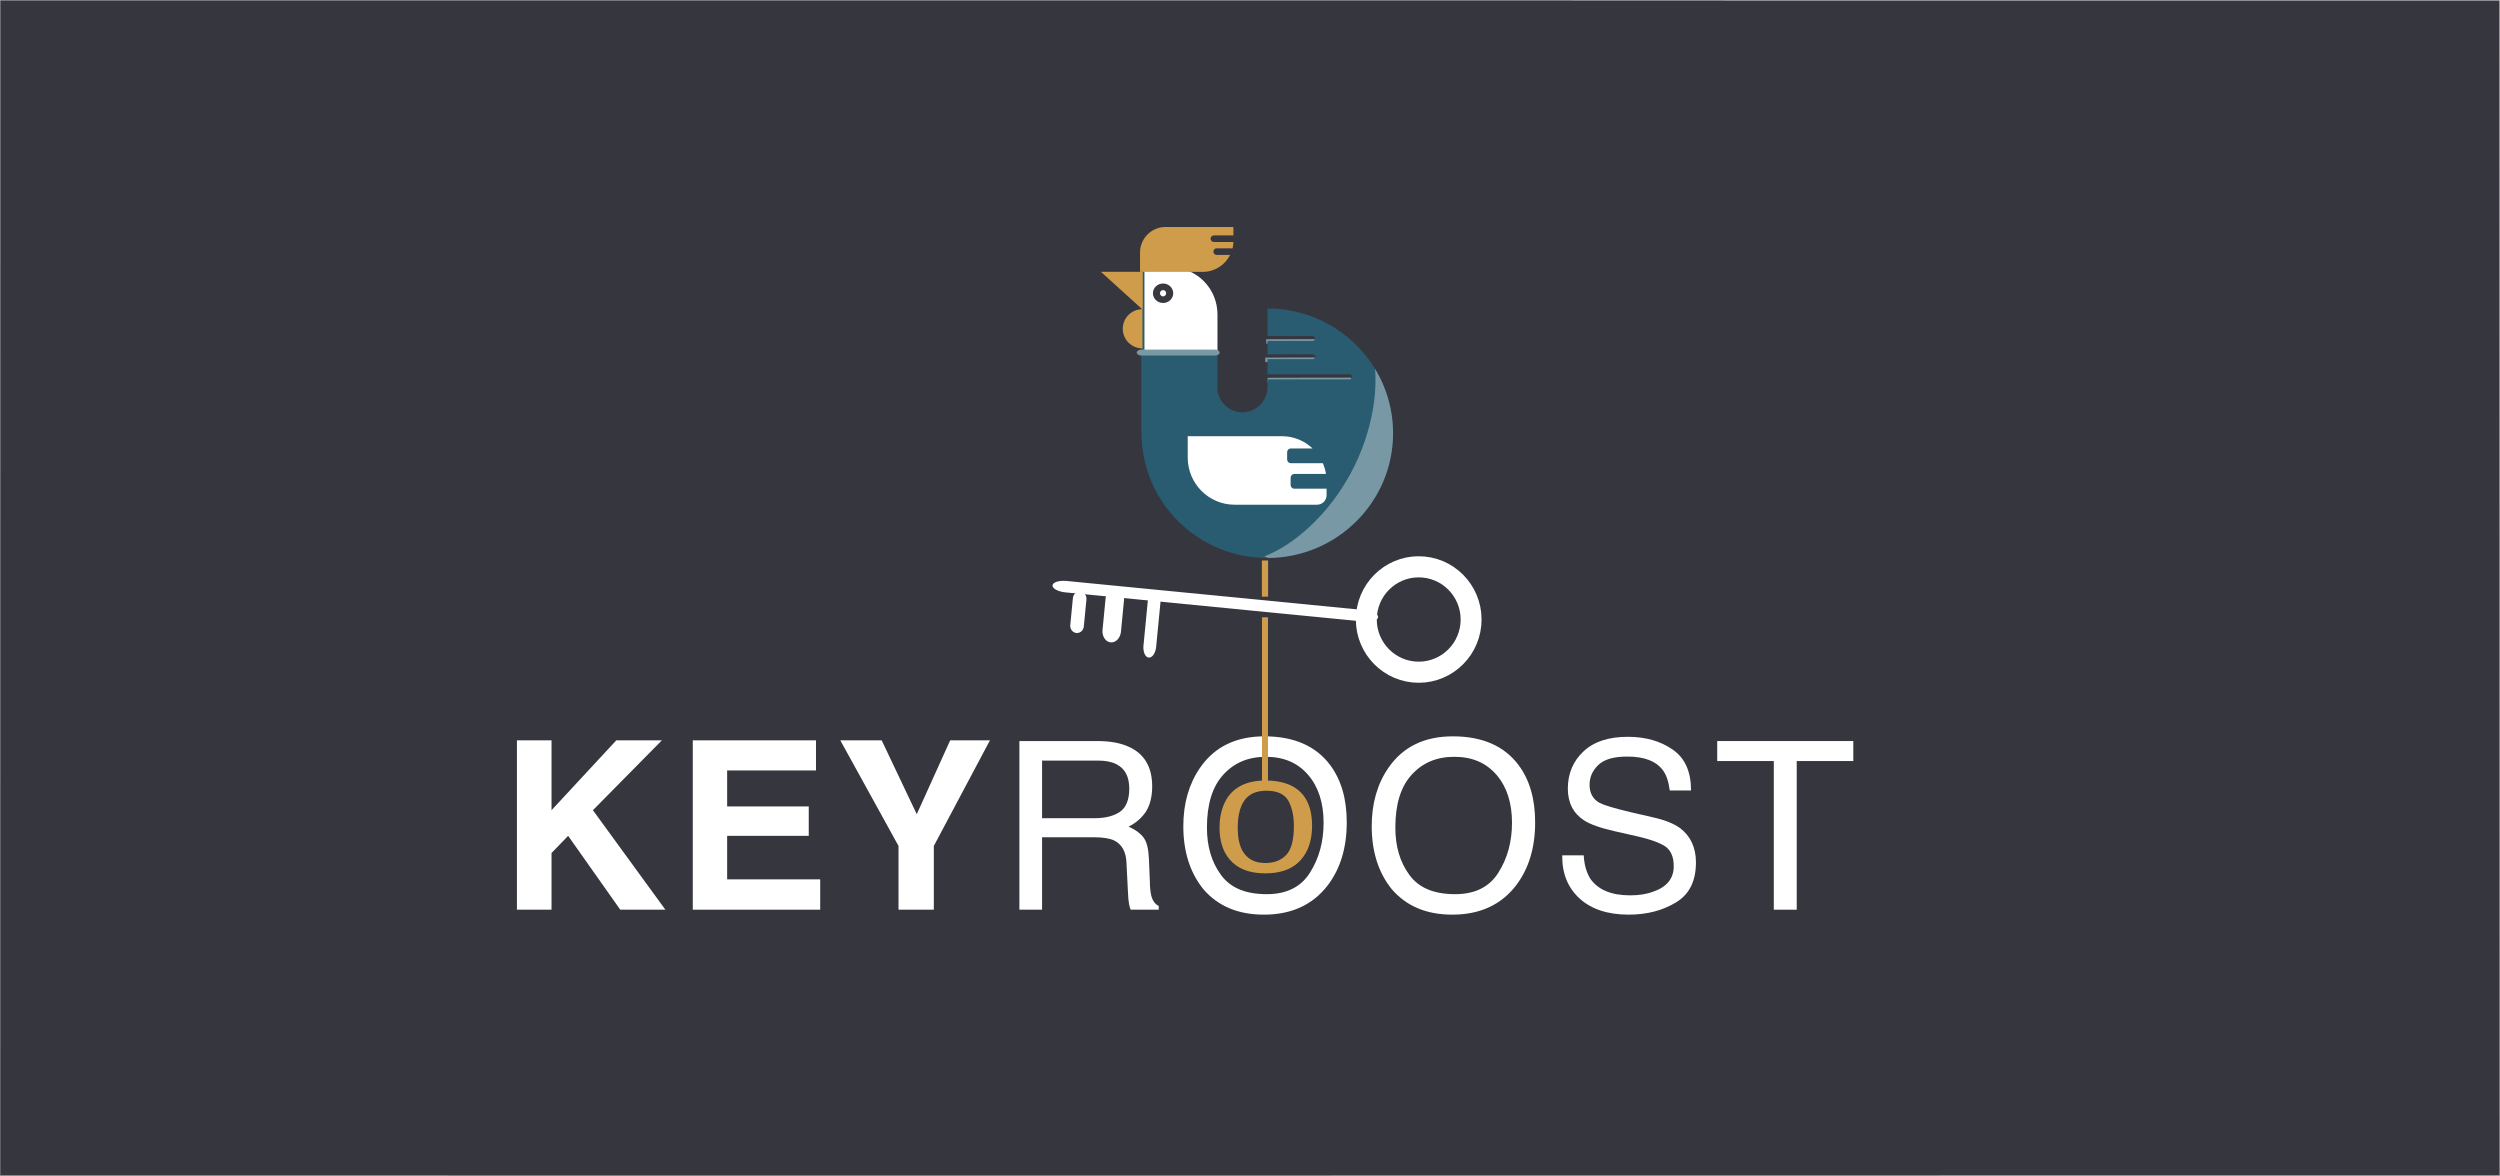 <?xml version="1.0" encoding="UTF-8" standalone="no"?>
<!DOCTYPE svg PUBLIC "-//W3C//DTD SVG 1.1//EN" "http://www.w3.org/Graphics/SVG/1.1/DTD/svg11.dtd">
<svg width="100%" height="100%" viewBox="0 0 2645 1244" version="1.1" xmlns="http://www.w3.org/2000/svg" xmlns:xlink="http://www.w3.org/1999/xlink" xml:space="preserve" xmlns:serif="http://www.serif.com/" style="fill-rule:evenodd;clip-rule:evenodd;stroke-linecap:square;stroke-linejoin:round;stroke-miterlimit:1.5;">
    <rect x="0" y="0" width="2645" height="1244" fill="#808080" stroke="none"/>
    <g transform="matrix(1,0,0,1,5930.85,400.603)">
        <g transform="matrix(1,0,0,1,-2853.98,-229.533)">
            <rect x="-3076.66" y="-170.862" width="2644.42" height="1243.28" style="fill:rgb(54,54,63);"/>
            <path d="M-432.027,-170.862C-432.027,-170.977 -432.121,-171.07 -432.236,-171.07L-3076.66,-170.975C-3076.72,-170.975 -3076.77,-170.924 -3076.77,-170.862L-3076.73,1072.41C-3076.73,1072.45 -3076.7,1072.48 -3076.66,1072.48C-3076.66,1072.48 -2581.02,1072.45 -2018.89,1072.45C-1809.16,1072.45 -1590.18,1072.47 -1384.23,1072.48C-867.15,1072.51 -432.236,1072.54 -432.236,1072.54C-432.167,1072.54 -432.112,1072.48 -432.112,1072.41L-432.027,-170.862ZM-432.444,-170.653L-432.36,1072.29C-440.737,1072.29 -872.2,1072.32 -1384.23,1072.35C-1590.18,1072.36 -1809.16,1072.38 -2018.89,1072.38C-2577.22,1072.38 -3069.97,1072.35 -3076.59,1072.35C-3076.59,1072.35 -3076.55,-170.748 -3076.55,-170.748C-3056.67,-170.747 -432.444,-170.653 -432.444,-170.653L-432.444,-170.653Z" style="fill:white;"/>
        </g>
        <g transform="matrix(2.458,0,0,1.773,-13540.9,-236.941)">
            <rect x="3641.67" y="133.187" width="35.933" height="2.547" style="fill:rgb(121,153,165);"/>
            <path d="M3677.69,133.187C3677.69,133.122 3677.65,133.07 3677.6,133.07L3641.67,133.145C3641.65,133.145 3641.64,133.164 3641.64,133.187L3641.64,135.734C3641.64,135.755 3641.65,135.772 3641.67,135.772C3641.67,135.772 3644.8,135.762 3649.21,135.757C3650.23,135.756 3651.32,135.754 3652.45,135.756C3654.83,135.759 3657.42,135.769 3659.99,135.778C3668.86,135.807 3677.6,135.844 3677.6,135.844C3677.64,135.844 3677.68,135.795 3677.68,135.734L3677.69,133.187ZM3677.52,133.304L3677.52,135.624C3676.63,135.628 3668.36,135.663 3659.99,135.691C3657.42,135.699 3654.83,135.709 3652.45,135.712C3651.32,135.714 3650.23,135.713 3649.21,135.711C3645.04,135.706 3642.01,135.697 3641.7,135.696C3641.7,135.696 3641.7,133.229 3641.7,133.229L3677.52,133.304Z" style="fill:rgb(121,153,165);"/>
        </g>
        <g transform="matrix(1.445,0,0,1.773,-9854.36,-258.283)">
            <rect x="3641.67" y="133.187" width="35.933" height="2.547" style="fill:rgb(121,153,165);"/>
            <path d="M3677.74,133.187C3677.74,133.122 3677.68,133.07 3677.6,133.07L3641.67,133.142C3641.64,133.142 3641.61,133.162 3641.61,133.187L3641.62,135.734C3641.62,135.755 3641.64,135.772 3641.67,135.772C3641.67,135.772 3644.8,135.763 3649.21,135.757C3650.23,135.756 3651.32,135.754 3652.45,135.755C3654.83,135.758 3657.42,135.767 3659.99,135.775C3668.86,135.803 3677.6,135.84 3677.6,135.84C3677.67,135.84 3677.73,135.792 3677.73,135.734L3677.74,133.187ZM3677.46,133.304L3677.47,135.629C3676.35,135.634 3668.22,135.667 3659.99,135.693C3657.42,135.701 3654.83,135.71 3652.45,135.713C3651.32,135.714 3650.23,135.712 3649.21,135.711C3645.11,135.706 3642.12,135.697 3641.72,135.696C3641.72,135.696 3641.72,133.232 3641.72,133.232L3677.46,133.304Z" style="fill:rgb(121,153,165);"/>
        </g>
        <g transform="matrix(1.439,0,0,1.773,-9831.55,-277.823)">
            <rect x="3641.67" y="133.187" width="35.933" height="2.547" style="fill:rgb(121,153,165);"/>
            <path d="M3677.75,133.187C3677.75,133.122 3677.68,133.07 3677.6,133.07L3641.67,133.142C3641.64,133.142 3641.61,133.162 3641.61,133.187L3641.62,135.734C3641.62,135.755 3641.64,135.772 3641.67,135.772C3641.67,135.772 3644.8,135.763 3649.21,135.757C3650.23,135.756 3651.32,135.754 3652.45,135.755C3654.83,135.758 3657.42,135.767 3659.99,135.775C3668.86,135.803 3677.6,135.84 3677.6,135.84C3677.67,135.84 3677.73,135.792 3677.73,135.734L3677.75,133.187ZM3677.46,133.304L3677.47,135.629C3676.35,135.634 3668.22,135.667 3659.99,135.693C3657.42,135.701 3654.83,135.71 3652.45,135.713C3651.32,135.714 3650.23,135.712 3649.21,135.711C3645.12,135.706 3642.12,135.697 3641.72,135.696C3641.72,135.696 3641.72,133.232 3641.72,133.232L3677.46,133.304Z" style="fill:rgb(121,153,165);"/>
        </g>
        <g transform="matrix(-2.458,0,0,2.191,4355.88,-266.824)">
            <path d="M3640.51,210.911L3640.51,225.731" style="fill:none;stroke:rgb(206,156,74);stroke-width:2.68px;"/>
        </g>
        <g transform="matrix(2.458,0,0,2.458,-13541.2,-327.388)">
            <path d="M3641.72,114.88L3641.72,102.985C3671.57,103.023 3695.78,127.071 3695.78,156.685C3695.78,186.323 3671.53,210.385 3641.65,210.385C3611.77,210.385 3587.52,186.323 3587.52,156.685C3587.52,156.352 3587.52,156.02 3587.53,155.686L3587.39,155.686L3587.39,85.35L3600.24,85.35C3611.25,85.35 3620.18,94.396 3620.18,105.537L3620.18,137.992C3620.8,143.444 3625.37,147.686 3630.92,147.686C3636.88,147.686 3641.72,142.785 3641.72,136.748L3641.72,133.519L3677.06,133.519C3677.66,133.519 3678.15,133.031 3678.15,132.43C3678.15,131.828 3677.66,131.34 3677.06,131.34L3641.72,131.34L3641.72,124.804L3661.27,124.804C3661.84,124.804 3662.31,124.34 3662.31,123.768C3662.31,123.196 3661.84,122.731 3661.27,122.731L3641.72,122.731L3641.72,116.953L3661.16,116.953C3661.73,116.953 3662.2,116.488 3662.2,115.916C3662.2,115.344 3661.73,114.88 3661.16,114.88L3641.72,114.88Z" style="fill:rgb(41,92,112);"/>
            <clipPath id="_clip1">
                <path d="M3641.72,114.88L3641.72,102.985C3671.57,103.023 3695.78,127.071 3695.78,156.685C3695.78,186.323 3671.53,210.385 3641.65,210.385C3611.77,210.385 3587.52,186.323 3587.52,156.685C3587.52,156.352 3587.52,156.02 3587.53,155.686L3587.39,155.686L3587.39,85.35L3600.24,85.35C3611.25,85.35 3620.18,94.396 3620.18,105.537L3620.18,137.992C3620.8,143.444 3625.37,147.686 3630.92,147.686C3636.88,147.686 3641.72,142.785 3641.72,136.748L3641.72,133.519L3677.06,133.519C3677.66,133.519 3678.15,133.031 3678.15,132.43C3678.15,131.828 3677.66,131.34 3677.06,131.34L3641.72,131.34L3641.72,124.804L3661.27,124.804C3661.84,124.804 3662.31,124.34 3662.31,123.768C3662.31,123.196 3661.84,122.731 3661.27,122.731L3641.72,122.731L3641.72,116.953L3661.16,116.953C3661.73,116.953 3662.2,116.488 3662.2,115.916C3662.2,115.344 3661.73,114.88 3661.16,114.88L3641.72,114.88Z"/>
            </clipPath>
            <g clip-path="url(#_clip1)">
                <g transform="matrix(1.167,0,0,0.923,4651.89,-121.45)">
                    <rect x="-910.99" y="224.536" width="28.221" height="38.518" style="fill:white;"/>
                </g>
                <g transform="matrix(-2.057,-1.135,0.865,-1.608,8230.99,2360.98)">
                    <path d="M2154.75,-183.046C2146.17,-182.15 2139.2,-170.345 2139.2,-156.011C2139.2,-141.677 2146.17,-129.871 2154.75,-128.976C2151.03,-134.472 2148.01,-144.694 2148.01,-156.011C2148.01,-167.328 2151.03,-177.549 2154.75,-183.046Z" style="fill:white;fill-opacity:0.37;"/>
                </g>
            </g>
        </g>
        <g transform="matrix(6.871,0,0,6.913,-6331.24,-2424.5)">
            <g transform="matrix(36,0,0,36,135.025,431.992)">
                <path d="M0.079,-0.72L0.227,-0.72L0.227,-0.423L0.504,-0.72L0.699,-0.72L0.404,-0.423L0.714,-0L0.521,-0L0.298,-0.314L0.227,-0.241L0.227,-0L0.079,-0L0.079,-0.72Z" style="fill:white;fill-rule:nonzero;"/>
            </g>
            <g transform="matrix(36,0,0,36,162.031,431.992)">
                <path d="M0.608,-0.592L0.228,-0.592L0.228,-0.439L0.577,-0.439L0.577,-0.314L0.228,-0.314L0.228,-0.129L0.626,-0.129L0.626,-0L0.081,-0L0.081,-0.72L0.608,-0.72L0.608,-0.592Z" style="fill:white;fill-rule:nonzero;"/>
            </g>
            <g transform="matrix(36,0,0,36,187.051,431.992)">
                <path d="M0.487,-0.72L0.657,-0.72L0.417,-0.271L0.417,-0L0.266,-0L0.266,-0.271L0.017,-0.72L0.194,-0.72L0.344,-0.406L0.487,-0.72Z" style="fill:white;fill-rule:nonzero;"/>
            </g>
            <g transform="matrix(36,0,0,36,212.071,431.992)">
                <path d="M0.41,-0.389C0.455,-0.389 0.491,-0.398 0.518,-0.416C0.544,-0.434 0.558,-0.467 0.558,-0.515C0.558,-0.566 0.539,-0.601 0.502,-0.619C0.482,-0.629 0.456,-0.634 0.422,-0.634L0.185,-0.634L0.185,-0.389L0.41,-0.389ZM0.088,-0.717L0.42,-0.717C0.475,-0.717 0.52,-0.709 0.555,-0.693C0.623,-0.663 0.656,-0.606 0.656,-0.524C0.656,-0.481 0.647,-0.446 0.63,-0.418C0.612,-0.391 0.587,-0.369 0.555,-0.353C0.583,-0.341 0.604,-0.326 0.618,-0.308C0.633,-0.289 0.64,-0.259 0.642,-0.217L0.646,-0.121C0.646,-0.094 0.649,-0.073 0.652,-0.06C0.658,-0.037 0.669,-0.023 0.684,-0.016L0.684,-0L0.564,-0C0.561,-0.006 0.559,-0.014 0.557,-0.024C0.555,-0.034 0.553,-0.053 0.552,-0.081L0.546,-0.2C0.544,-0.247 0.526,-0.278 0.494,-0.294C0.475,-0.303 0.446,-0.308 0.406,-0.308L0.185,-0.308L0.185,-0L0.088,-0L0.088,-0.717Z" style="fill:white;fill-rule:nonzero;"/>
            </g>
            <g transform="matrix(36,0,0,36,239.077,431.992)">
                <path d="M0.386,-0.737C0.512,-0.737 0.606,-0.696 0.667,-0.615C0.715,-0.551 0.738,-0.47 0.738,-0.371C0.738,-0.264 0.711,-0.175 0.657,-0.104C0.593,-0.021 0.502,0.021 0.384,0.021C0.273,0.021 0.187,-0.015 0.124,-0.088C0.067,-0.159 0.039,-0.248 0.039,-0.355C0.039,-0.452 0.063,-0.535 0.111,-0.604C0.173,-0.693 0.265,-0.737 0.386,-0.737ZM0.396,-0.066C0.481,-0.066 0.543,-0.097 0.581,-0.158C0.62,-0.219 0.639,-0.29 0.639,-0.37C0.639,-0.454 0.617,-0.522 0.573,-0.573C0.528,-0.625 0.468,-0.65 0.392,-0.65C0.317,-0.65 0.257,-0.625 0.21,-0.574C0.163,-0.523 0.14,-0.448 0.14,-0.349C0.14,-0.269 0.16,-0.202 0.2,-0.148C0.24,-0.093 0.305,-0.066 0.396,-0.066Z" style="fill:white;fill-rule:nonzero;"/>
            </g>
            <g transform="matrix(36,0,0,36,268.087,431.992)">
                <path d="M0.386,-0.737C0.512,-0.737 0.606,-0.696 0.667,-0.615C0.715,-0.551 0.738,-0.47 0.738,-0.371C0.738,-0.264 0.711,-0.175 0.657,-0.104C0.593,-0.021 0.502,0.021 0.384,0.021C0.273,0.021 0.187,-0.015 0.124,-0.088C0.067,-0.159 0.039,-0.248 0.039,-0.355C0.039,-0.452 0.063,-0.535 0.111,-0.604C0.173,-0.693 0.265,-0.737 0.386,-0.737ZM0.396,-0.066C0.481,-0.066 0.543,-0.097 0.581,-0.158C0.62,-0.219 0.639,-0.29 0.639,-0.37C0.639,-0.454 0.617,-0.522 0.573,-0.573C0.528,-0.625 0.468,-0.65 0.392,-0.65C0.317,-0.65 0.257,-0.625 0.21,-0.574C0.163,-0.523 0.14,-0.448 0.14,-0.349C0.14,-0.269 0.16,-0.202 0.2,-0.148C0.24,-0.093 0.305,-0.066 0.396,-0.066Z" style="fill:white;fill-rule:nonzero;"/>
            </g>
            <g transform="matrix(36,0,0,36,297.096,431.992)">
                <path d="M0.14,-0.231C0.142,-0.191 0.152,-0.158 0.168,-0.132C0.201,-0.085 0.257,-0.061 0.339,-0.061C0.375,-0.061 0.409,-0.066 0.438,-0.077C0.496,-0.097 0.525,-0.133 0.525,-0.185C0.525,-0.224 0.513,-0.252 0.489,-0.269C0.464,-0.285 0.425,-0.299 0.373,-0.311L0.275,-0.333C0.212,-0.347 0.167,-0.363 0.141,-0.38C0.095,-0.41 0.072,-0.455 0.072,-0.515C0.072,-0.579 0.095,-0.632 0.139,-0.673C0.184,-0.715 0.247,-0.735 0.329,-0.735C0.404,-0.735 0.468,-0.717 0.52,-0.681C0.573,-0.645 0.599,-0.587 0.599,-0.507L0.508,-0.507C0.503,-0.545 0.493,-0.575 0.477,-0.595C0.447,-0.633 0.397,-0.651 0.326,-0.651C0.268,-0.651 0.227,-0.639 0.202,-0.615C0.177,-0.591 0.165,-0.563 0.165,-0.531C0.165,-0.496 0.179,-0.47 0.208,-0.454C0.228,-0.444 0.271,-0.431 0.339,-0.415L0.439,-0.392C0.488,-0.381 0.525,-0.366 0.552,-0.347C0.597,-0.313 0.62,-0.264 0.62,-0.201C0.62,-0.121 0.591,-0.064 0.533,-0.03C0.476,0.004 0.409,0.021 0.332,0.021C0.243,0.021 0.173,-0.002 0.123,-0.047C0.072,-0.093 0.047,-0.154 0.048,-0.231L0.14,-0.231Z" style="fill:white;fill-rule:nonzero;"/>
            </g>
            <g transform="matrix(36,0,0,36,322.116,431.992)">
                <path d="M0.598,-0.717L0.598,-0.632L0.356,-0.632L0.356,-0L0.258,-0L0.258,-0.632L0.016,-0.632L0.016,-0.717L0.598,-0.717Z" style="fill:white;fill-rule:nonzero;"/>
            </g>
        </g>
        <g transform="matrix(4.542,0,0,3.065,-11905.4,-101.764)">
            <g transform="matrix(44.637,0,0,44.637,1598.09,203.124)">
                <path d="M0.271,-0.699C0.361,-0.699 0.426,-0.662 0.467,-0.587C0.498,-0.53 0.514,-0.451 0.514,-0.351C0.514,-0.256 0.5,-0.177 0.471,-0.115C0.43,-0.026 0.363,0.019 0.27,0.019C0.186,0.019 0.124,-0.017 0.083,-0.09C0.048,-0.151 0.031,-0.233 0.031,-0.335C0.031,-0.415 0.042,-0.483 0.062,-0.54C0.1,-0.646 0.17,-0.699 0.271,-0.699ZM0.27,-0.061C0.315,-0.061 0.351,-0.081 0.378,-0.122C0.405,-0.162 0.419,-0.237 0.419,-0.347C0.419,-0.427 0.409,-0.492 0.39,-0.543C0.37,-0.594 0.332,-0.62 0.276,-0.62C0.224,-0.62 0.186,-0.596 0.162,-0.547C0.138,-0.498 0.126,-0.427 0.126,-0.332C0.126,-0.261 0.134,-0.203 0.149,-0.16C0.173,-0.094 0.213,-0.061 0.27,-0.061Z" style="fill:rgb(206,156,74);fill-rule:nonzero;"/>
            </g>
        </g>
        <g transform="matrix(2.887,0,0,2.905,-11036.2,601.158)">
            <path d="M2254.54,-166.856L2242.71,-166.856C2241.97,-166.856 2241.37,-167.457 2241.37,-168.198L2241.37,-170.883C2241.37,-171.624 2241.97,-172.225 2242.71,-172.225L2254.33,-172.225C2254.11,-173.595 2253.72,-174.908 2253.18,-176.142L2241.43,-176.142C2240.69,-176.142 2240.09,-176.744 2240.09,-177.484L2240.09,-180.169C2240.09,-180.91 2240.69,-181.511 2241.43,-181.511L2249.41,-181.511C2246.48,-184.278 2242.53,-185.976 2238.19,-185.976L2203.66,-185.976L2203.66,-178.197C2203.66,-168.72 2211.35,-161.027 2220.83,-161.027L2251.07,-161.027C2252.99,-161.027 2254.54,-162.578 2254.54,-164.489L2254.54,-166.856Z" style="fill:white;"/>
        </g>
        <g transform="matrix(2.429,0,0,2.447,-2720.69,-633.505)">
            <path d="M-823.977,228.864L-823.977,245.809L-824.012,245.809C-828.727,245.809 -832.555,242.013 -832.555,237.336C-832.555,232.66 -828.727,228.864 -824.012,228.864L-823.977,228.864Z" style="fill:rgb(206,156,74);"/>
        </g>
        <g transform="matrix(2.887,0,0,2.703,-2342.6,-689.779)">
            <path d="M-824.107,228.217L-839.471,213.362L-824.107,213.362L-824.107,228.217Z" style="fill:rgb(206,156,74);"/>
        </g>
        <g transform="matrix(1.247,0,0,1.16,-3748.66,-340.395)">
            <ellipse cx="-763.156" cy="215.56" rx="5.604" ry="5.874" style="fill:none;stroke:rgb(56,56,64);stroke-width:6.01px;stroke-linecap:round;"/>
        </g>
        <g transform="matrix(4.877,0,0,2.905,-935.935,-734.019)">
            <path d="M-776.501,243.177L-760.666,243.177" style="fill:none;stroke:rgb(121,153,165);stroke-width:2.16px;stroke-linecap:round;"/>
        </g>
        <g transform="matrix(2.887,0,0,2.905,-11032.8,607.907)">
            <path d="M2218.03,-254.327L2213.09,-254.327C2212.42,-254.327 2211.89,-254.866 2211.89,-255.53C2211.89,-256.194 2212.42,-256.733 2213.09,-256.733L2218.91,-256.733C2219.09,-257.469 2219.19,-258.235 2219.22,-259.02L2212.07,-259.02C2211.4,-259.02 2210.86,-259.559 2210.86,-260.223C2210.86,-260.888 2211.4,-261.427 2212.07,-261.427L2219.22,-261.427L2219.22,-264.499L2194.34,-264.499C2189.19,-264.499 2185,-260.314 2185,-255.16L2185,-248.144L2208,-248.144C2212.38,-248.144 2216.18,-250.661 2218.03,-254.327Z" style="fill:rgb(206,156,74);"/>
        </g>
        <g transform="matrix(-2.458,0,0,2.389,4359.84,-306.367)">
            <path d="M3642.12,235.218L3642.12,307.348" style="fill:none;stroke:rgb(206,156,74);stroke-width:2.58px;"/>
        </g>
        <g transform="matrix(0.314,-3.254,7.769,0.76,-4402.1,7587.98)">
            <path d="M2231.14,-141.759L2231.14,-101.139" style="fill:none;stroke:white;stroke-width:3.71px;stroke-linecap:round;"/>
        </g>
        <g transform="matrix(4.329,0.423,-0.422,4.366,-14819.4,-100.357)">
            <ellipse cx="2385.39" cy="-149.753" rx="12.743" ry="12.711" style="fill:none;stroke:white;stroke-width:5.09px;stroke-linecap:round;"/>
        </g>
        <g transform="matrix(2.975,0.291,-0.309,3.204,-11333.7,5.694)">
            <path d="M2186.78,-127.679L2186.78,-118.815" style="fill:none;stroke:white;stroke-width:4.82px;stroke-linecap:round;"/>
        </g>
        <g transform="matrix(2.975,0.291,-0.362,3.743,-11303.3,75.114)">
            <path d="M2186.78,-127.679L2186.78,-118.815" style="fill:none;stroke:white;stroke-width:6.55px;stroke-linecap:round;"/>
        </g>
        <g transform="matrix(2.975,0.291,-0.515,5.328,-11281.2,279.762)">
            <path d="M2186.78,-127.679L2186.78,-118.815" style="fill:none;stroke:white;stroke-width:4.51px;stroke-linecap:round;"/>
        </g>
    </g>
</svg>
